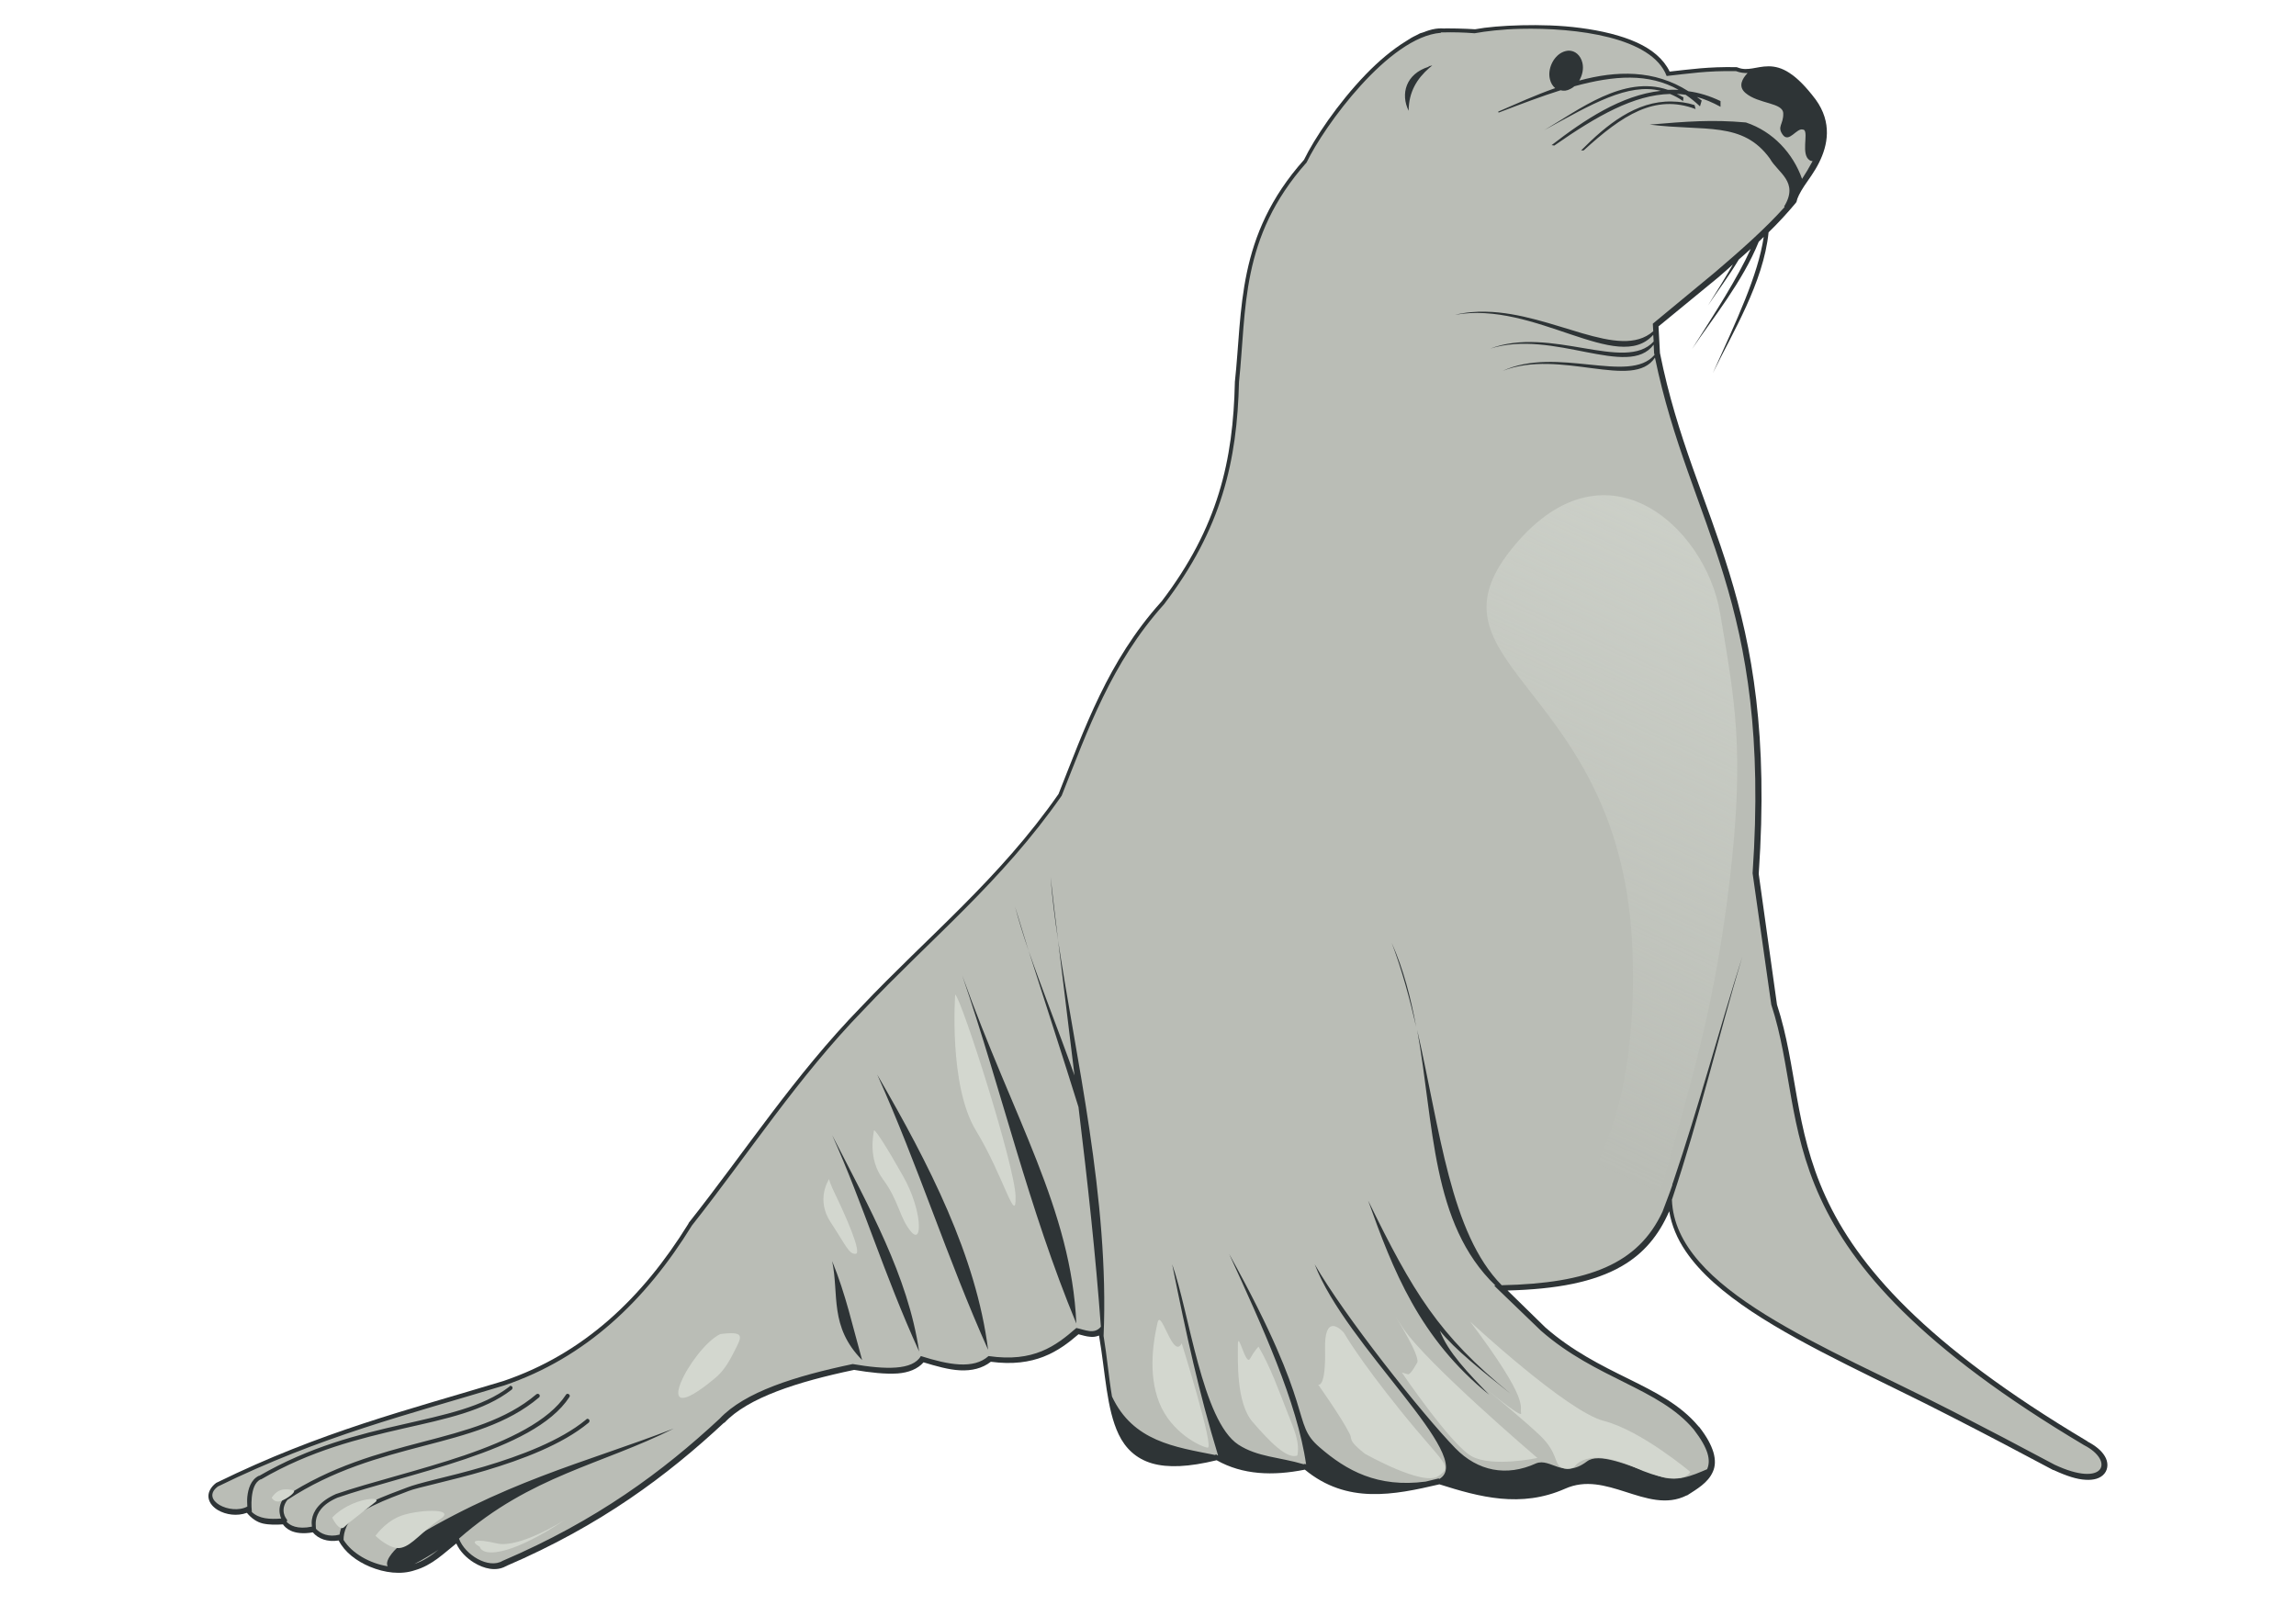 <?xml version="1.0" encoding="UTF-8" standalone="no"?>
<svg
   xmlns:dc="http://purl.org/dc/elements/1.1/"
   xmlns:cc="http://creativecommons.org/ns#"
   xmlns:rdf="http://www.w3.org/1999/02/22-rdf-syntax-ns#"
   xmlns:svg="http://www.w3.org/2000/svg"
   xmlns="http://www.w3.org/2000/svg"
   xmlns:sodipodi="http://sodipodi.sourceforge.net/DTD/sodipodi-0.dtd"
   xmlns:inkscape="http://www.inkscape.org/namespaces/inkscape"
   id="svg2562"
   viewBox="0 0 472.441 332.598"
   version="1.0"
   sodipodi:docname="seal.svg"
   width="125mm"
   height="88mm"
   inkscape:version="1.0.2-2 (e86c870879, 2021-01-15)">
  <sodipodi:namedview
     pagecolor="#ffffff"
     bordercolor="#666666"
     borderopacity="1"
     objecttolerance="10"
     gridtolerance="10"
     guidetolerance="10"
     inkscape:pageopacity="0"
     inkscape:pageshadow="2"
     inkscape:window-width="1920"
     inkscape:window-height="1017"
     id="namedview17"
     showgrid="false"
     units="mm"
     inkscape:zoom="2.2542403"
     inkscape:cx="257.63951"
     inkscape:cy="171.48348"
     inkscape:window-x="-8"
     inkscape:window-y="-8"
     inkscape:window-maximized="1"
     inkscape:current-layer="svg2562" />
  <defs
     id="defs2564">
    <linearGradient
       id="linearGradient18779"
       x1="538.76"
       gradientUnits="userSpaceOnUse"
       y1="246.76"
       gradientTransform="matrix(0.286,0,0,0.286,55.073,298.22)"
       x2="448.12"
       y2="445.83">
      <stop
         id="stop11621"
         stop-color="#d3d7cf"
         offset="0" />
      <stop
         id="stop11623"
         stop-color="#d3d7cf"
         stop-opacity="0"
         offset="1" />
    </linearGradient>
    <filter
       id="filter12604">
      <feGaussianBlur
         id="feGaussianBlur12606"
         stdDeviation="1.212" />
    </filter>
  </defs>
  <g
     id="layer1"
     transform="matrix(3.496,0,0,3.496,-820.775,-828.32)">
    <g
       id="g18767"
       transform="matrix(0.839,0,0,0.839,174.4,-51.923)"
       fill-rule="evenodd">
      <path
         id="path18657"
         d="m 178.69,346.06 c -1.3,0.03 -2.44,0.13 -3.25,0.28 -0.2,-0.01 -0.38,-0.02 -0.56,-0.03 -0.46,-0.02 -0.92,-0.03 -1.35,-0.03 -0.22,-0.01 -0.14,0.02 -0.44,0 -0.27,-0.01 -0.58,0.04 -0.87,0.13 -0.12,0.03 -0.23,0.08 -0.34,0.12 -0.1,0.04 -0.19,0.06 -0.29,0.09 -0.1,0.05 -0.21,0.11 -0.31,0.16 -0.1,0.05 -0.21,0.1 -0.31,0.16 -0.12,0.07 -0.26,0.16 -0.35,0.22 -0.97,0.59 -1.94,1.41 -2.84,2.34 -1.98,2.05 -3.62,4.52 -4.34,6 -4.77,5.36 -4.3,10.53 -4.85,15.59 v 0.03 c -0.12,5.45 -1.16,10.15 -5.15,15.38 -0.01,0.01 -0.03,0.02 -0.03,0.03 -3.74,4.16 -5.36,8.87 -7.19,13.47 -4.16,5.97 -9.19,10.01 -13.88,14.97 -4.64,4.77 -8.08,10.09 -12.06,15.12 -0.01,0.02 -0.02,0.05 -0.03,0.07 -3.23,5.22 -7.35,9.12 -12.97,11.03 -6.76,2.05 -12.781,3.54 -20.092,7.12 -0.019,0.01 -0.046,0.02 -0.063,0.03 -0.385,0.29 -0.599,0.69 -0.531,1.07 0.067,0.37 0.338,0.65 0.656,0.84 0.565,0.33 1.342,0.44 2.031,0.19 0.311,0.38 0.694,0.65 1.125,0.75 0.455,0.1 0.941,0.09 1.406,0.06 0.112,0.16 0.271,0.31 0.532,0.44 0.361,0.17 0.884,0.24 1.562,0.12 0.367,0.44 1.012,0.7 1.813,0.57 0.421,0.82 1.252,1.45 2.187,1.84 1.027,0.43 2.184,0.58 3.154,0.25 1.23,-0.35 2.07,-1.22 2.91,-1.88 0.25,0.55 0.71,1.02 1.25,1.35 0.69,0.42 1.53,0.63 2.22,0.25 0,-0.01 0.02,0 0.03,0 0.01,-0.01 0.02,-0.03 0.03,-0.03 6.61,-2.84 11.27,-6.33 15.25,-10.04 0.01,0 0.03,0.01 0.03,0 1.65,-1.76 5.1,-2.87 9.1,-3.71 1.13,0.19 2.2,0.31 3.06,0.25 0.76,-0.06 1.4,-0.31 1.81,-0.78 0.89,0.27 1.76,0.52 2.56,0.56 0.81,0.04 1.56,-0.13 2.16,-0.6 3.07,0.41 4.75,-0.72 6.15,-1.93 0.25,0.06 0.53,0.16 0.85,0.18 0.19,0.02 0.39,-0.01 0.59,-0.09 0.45,2.61 0.52,5.15 1.38,6.94 0.46,0.96 1.21,1.7 2.34,2.03 1.11,0.32 2.56,0.26 4.53,-0.22 1.83,1.03 3.94,1.11 6.19,0.66 1.46,1.21 3.04,1.67 4.62,1.71 1.6,0.05 3.23,-0.31 4.82,-0.68 2.81,0.89 5.71,1.68 8.81,0.31 1.45,-0.65 2.84,-0.23 4.25,0.22 1.41,0.45 2.88,0.96 4.28,0.25 0.01,-0.01 0.02,0.01 0.03,0 0.68,-0.44 1.47,-0.88 1.81,-1.66 0.18,-0.39 0.19,-0.85 0.04,-1.37 -0.16,-0.52 -0.46,-1.09 -1,-1.78 -0.01,-0.01 -0.03,-0.03 -0.04,-0.03 -1.28,-1.54 -3.04,-2.41 -4.93,-3.35 -1.89,-0.93 -3.92,-1.94 -5.81,-3.59 l -2.66,-2.6 c 3.42,-0.09 6.07,-0.58 8.03,-1.72 1.52,-0.88 2.57,-2.14 3.31,-3.84 0.17,1 0.56,1.93 1.16,2.81 1.05,1.55 2.67,2.92 4.62,4.22 3.92,2.6 9.19,4.9 14,7.38 2.54,1.3 4.74,2.46 7.16,3.75 0.01,0 0.03,-0.01 0.03,0 0.91,0.42 1.63,0.65 2.22,0.68 0.59,0.04 1.06,-0.09 1.34,-0.43 0.28,-0.34 0.27,-0.83 0.03,-1.22 -0.23,-0.39 -0.64,-0.73 -1.21,-1.03 l -0.03,-0.03 c -11.4,-6.79 -16.12,-12.29 -18.35,-17.16 -2.22,-4.85 -1.99,-9.13 -3.41,-13.47 l -1.28,-9.16 v -0.03 c 0.67,-9.72 -0.46,-15.87 -2.06,-21.09 -1.6,-5.21 -3.67,-9.45 -4.87,-15.44 l -0.1,-1.87 4.19,-3.44 c 0.36,-0.3 0.68,-0.6 1.03,-0.91 -0.51,0.89 -1.1,1.85 -1.75,2.88 0.64,-0.96 1.46,-2.05 2.16,-3.22 0.28,-0.25 0.57,-0.5 0.84,-0.75 -0.96,2.11 -2.45,4.4 -4.12,7.03 1.46,-2.17 3.55,-4.73 4.68,-7.53 0.12,-0.11 0.23,-0.23 0.35,-0.34 -0.41,2.73 -1.89,5.82 -3.57,9.56 1.37,-2.82 3.55,-6.34 3.91,-9.88 0.69,-0.67 1.32,-1.36 1.88,-2.03 0.04,-0.05 0.08,-0.09 0.09,-0.15 0.03,-0.2 0.22,-0.6 0.53,-1.07 0.31,-0.46 0.72,-1 1.03,-1.62 0.63,-1.24 0.94,-2.83 -0.22,-4.44 -0.7,-0.93 -1.3,-1.52 -1.84,-1.87 -0.54,-0.36 -1.03,-0.47 -1.47,-0.47 -0.44,0 -0.82,0.1 -1.15,0.15 -0.34,0.05 -0.64,0.08 -1,-0.06 -0.04,-0.01 -0.06,-0.03 -0.1,-0.03 -1.97,-0.04 -3.3,0.16 -4.69,0.31 -0.43,-0.89 -1.24,-1.55 -2.28,-2.03 -1.14,-0.52 -2.53,-0.84 -3.97,-1.03 -1.41,-0.19 -2.86,-0.22 -4.15,-0.19 z"
         fill="#2e3436" />
      <path
         id="path18659"
         fill="#babdb6"
         d="m 178.62,346.31 c -1.3,0.03 -2.44,0.17 -3.21,0.31 -0.78,-0.06 -1.52,-0.08 -2.22,-0.06 h -0.13 c -0.01,0.01 -0.02,0.03 -0.03,0.03 -3.63,0.28 -8.17,6.52 -9.41,9.1 -4.68,5.27 -4.2,10.29 -4.74,15.4 -0.13,5.5 -1.2,10.29 -5.26,15.6 -3.7,4.12 -5.34,8.8 -7.18,13.43 -4.2,6.03 -9.24,10.09 -13.91,15.04 -4.61,4.74 -8.04,10.07 -12.03,15.12 -3.25,5.27 -7.45,9.28 -13.16,11.22 -6.77,2.06 -12.813,3.53 -20.09,7.09 -1.284,0.95 0.888,2.04 2.062,1.41 -0.007,-0.19 -0.027,-0.43 0,-0.69 0.059,-0.55 0.249,-1.2 0.813,-1.47 0.004,0 0.028,0.01 0.031,0 3.521,-2.04 6.962,-2.9 10.004,-3.59 3.04,-0.7 5.67,-1.23 7.53,-2.66 0.02,-0.01 0.03,-0.05 0.06,-0.06 0.07,-0.01 0.13,0.03 0.16,0.09 0.02,0.07 -0.01,0.15 -0.07,0.19 -1.93,1.49 -4.58,2.03 -7.62,2.72 -3.04,0.7 -6.455,1.53 -9.939,3.56 H 90.25 c -0.427,0.2 -0.57,0.74 -0.625,1.25 -0.054,0.52 0,0.97 0,0.97 0.003,0.02 0.007,0.05 0,0.07 0.523,0.49 1.263,0.52 2.063,0.46 -0.04,-0.08 -0.069,-0.18 -0.094,-0.31 -0.063,-0.31 -0.031,-0.75 0.312,-1.19 0.01,-0.01 0.018,-0.02 0.032,-0.03 3.25,-2.14 6.595,-3.04 9.652,-3.84 3.06,-0.8 5.86,-1.53 8,-3.35 0.02,-0.01 0.05,-0.02 0.07,-0.03 h 0.03 c 0.04,0.01 0.1,0.02 0.12,0.07 0.03,0.06 0.02,0.14 -0.03,0.18 -2.21,1.88 -5.06,2.61 -8.12,3.41 -3.056,0.8 -6.338,1.68 -9.535,3.78 -0.28,0.37 -0.3,0.69 -0.25,0.94 0.05,0.25 0.187,0.4 0.187,0.41 0.044,0.03 0.051,0.1 0.032,0.15 -0.003,0.01 -0.028,0.03 -0.032,0.03 0.229,0.26 0.749,0.56 1.782,0.35 -0.019,-0.15 -0.028,-0.32 0,-0.5 0.086,-0.58 0.518,-1.27 1.687,-1.79 2.445,-0.84 5.879,-1.65 8.999,-2.71 3.12,-1.07 5.93,-2.41 7.13,-4.25 0.02,-0.04 0.05,-0.06 0.09,-0.07 0.06,-0.01 0.12,0.02 0.16,0.07 0.03,0.05 0.03,0.1 0,0.15 -1.27,1.96 -4.14,3.28 -7.29,4.35 -3.13,1.06 -6.577,1.88 -8.995,2.72 -1.105,0.48 -1.427,1.1 -1.5,1.59 -0.031,0.21 -0.009,0.4 0,0.59 0.317,0.35 0.896,0.61 1.656,0.41 0.033,-0.22 0.107,-0.47 0.219,-0.72 0.275,-0.62 1.104,-1.13 2,-1.56 0.896,-0.44 1.891,-0.78 2.53,-1.03 0.35,-0.14 1.04,-0.33 2,-0.57 0.96,-0.23 2.14,-0.53 3.41,-0.9 2.52,-0.75 5.34,-1.81 7.12,-3.28 0.03,-0.03 0.06,-0.06 0.1,-0.07 0.06,0 0.13,0.04 0.15,0.1 0.02,0.06 -0.01,0.15 -0.06,0.18 -1.84,1.53 -4.68,2.59 -7.22,3.35 -1.27,0.38 -2.48,0.67 -3.44,0.91 -0.95,0.23 -1.67,0.41 -1.97,0.53 -0.642,0.25 -1.617,0.6 -2.495,1.03 -0.878,0.43 -1.636,0.97 -1.844,1.44 -0.167,0.37 -0.22,0.68 -0.219,0.96 0.593,0.95 1.844,1.65 3.094,1.85 -0.27,-0.49 0.792,-1.42 0.688,-1.31 7.386,-4.65 13.096,-5.92 19.376,-8.35 -5.03,2.53 -10.03,3.3 -15.06,7.72 0.42,1.15 2.08,2.15 3.06,1.56 6.59,-2.82 11.24,-6.27 15.22,-9.97 1.77,-1.89 5.3,-2.99 9.34,-3.84 2.32,0.4 4.21,0.44 4.78,-0.56 1.93,0.61 3.69,0.95 4.75,0 3.17,0.46 4.71,-0.71 6.16,-1.97 0.6,0.12 1.26,0.48 1.72,-0.09 -0.37,-5.03 -0.92,-10.05 -1.57,-15.41 -1.07,-3.44 -2.24,-7.03 -3.5,-10.97 -0.37,-1.08 -0.7,-2.15 -0.96,-3.12 0.33,1.06 0.64,2.11 0.96,3.12 0.93,2.67 2.11,5.62 3.22,8.75 -0.37,-3.02 -0.75,-6.15 -1.15,-9.47 -0.24,-1.56 -0.42,-3.08 -0.53,-4.47 0.17,1.53 0.35,3.02 0.53,4.47 1.19,8.03 3.61,18.13 3.19,27.75 0.25,1.51 0.37,2.97 0.59,4.25 1.48,3.15 4.41,3.54 7.22,4.1 0.03,-0.01 0.06,-0.03 0.09,-0.04 0.04,0.03 0.06,0.05 0.1,0.07 h 0.03 c -1.35,-4.44 -2.21,-8.4 -3.22,-13.41 1.19,3.31 2.1,10.99 4.65,12.66 1.34,0.87 2.89,0.87 4.57,1.37 0.04,-0.01 0.07,-0.02 0.12,-0.03 l 0.06,0.06 c -0.62,-4.37 -3.11,-9.77 -5.4,-14.78 6.21,11.19 4.3,11.8 6.34,13.56 1.89,1.64 4.07,2.85 7.44,2.41 0.3,-0.07 0.61,-0.15 0.91,-0.22 0.02,0.01 0.03,0.02 0.06,0.03 2.6,-1.51 -6.57,-9.32 -8.75,-15.06 2.08,3.63 7.49,10.45 9.87,12.91 1.57,1.61 3.59,2.01 5.66,1.06 1.03,-0.41 1.89,1.13 3.56,-0.13 0.83,-0.64 2.72,0.19 5,1 1.26,0.49 2.37,0 3.44,-0.46 0.27,-0.63 0.1,-1.44 -0.94,-2.79 -2.44,-2.91 -6.84,-3.53 -10.72,-6.93 l -3.28,-3.16 h 0.1 c -4.53,-4.34 -4.3,-11.31 -5.5,-17.94 1.62,7.07 2.33,14.26 5.93,17.91 6.12,-0.13 9.58,-1.5 11.28,-5.16 0.23,-0.63 0.48,-1.24 0.69,-1.87 0.01,-0.02 0,-0.05 0,-0.06 0.02,-0.06 0.05,-0.11 0.06,-0.16 1.79,-5.27 3.18,-10.55 4.85,-15.81 -1.72,5.73 -2.96,11.15 -4.94,17.06 0.23,6.34 10.73,10.24 19.69,14.84 2.54,1.31 4.74,2.46 7.15,3.75 3.52,1.66 4.24,-0.26 2.07,-1.37 -22.9,-13.62 -19.12,-22.34 -21.94,-30.91 l -1.31,-9.22 c 1.32,-19.22 -4.39,-24.31 -6.85,-36.18 -1.52,2.33 -6.65,-0.65 -10.68,0.93 3.82,-1.76 8.86,0.96 10.65,-1.12 -0.01,-0.05 -0.02,-0.08 -0.03,-0.13 l -0.03,-0.59 c -1.78,2.42 -7.04,-1.12 -11.47,0.28 4.24,-1.62 9.45,1.7 11.47,-0.5 l -0.03,-0.47 c -2.47,2.81 -8.32,-2.42 -13.91,-1.4 0.73,-0.18 1.46,-0.24 2.19,-0.22 4.7,0.1 9.34,3.47 11.72,1.37 l -0.03,-0.53 4.34,-3.59 c 1.81,-1.54 3.55,-3.08 4.91,-4.6 l -0.04,-0.03 c 1.07,-1.74 -0.44,-2.36 -1,-3.37 -1.92,-2.64 -4.54,-1.89 -8.43,-2.38 2.61,-0.22 4.35,-0.36 6.75,-0.15 1.92,0.64 3.31,2.18 3.94,3.96 0.25,-0.38 0.5,-0.8 0.74,-1.25 -0.07,0 -0.14,-0.01 -0.21,-0.06 -0.62,-0.4 -0.09,-1.84 -0.38,-2.12 -0.02,-0.02 -0.07,-0.03 -0.09,-0.03 -0.44,-0.14 -0.97,0.96 -1.41,0.37 -0.43,-0.59 0.05,-0.72 0.03,-1.5 -0.01,-0.78 -1.73,-0.65 -2.65,-1.44 -0.55,-0.47 -0.21,-1.02 0.15,-1.4 -0.25,0.01 -0.52,-0.02 -0.81,-0.13 -2.05,-0.04 -3.38,0.18 -4.87,0.34 -1.03,-2.73 -6.34,-3.4 -10.26,-3.31 z m 3.38,1.53 c 0.45,-0.01 0.84,0.32 0.97,0.85 0.1,0.42 0,0.87 -0.22,1.25 2.6,-0.7 5.26,-0.78 7.66,0.75 0.74,0.1 1.48,0.32 2.25,0.69 v 0.4 c -0.57,-0.31 -1.11,-0.54 -1.66,-0.69 0.11,0.09 0.23,0.16 0.34,0.25 l -0.12,0.41 c -0.33,-0.31 -0.66,-0.58 -1,-0.81 -0.21,-0.03 -0.42,-0.06 -0.63,-0.06 0.16,0.07 0.32,0.15 0.47,0.24 l -0.03,0.26 c -0.3,-0.22 -0.6,-0.37 -0.91,-0.5 -2.53,0.06 -5.12,1.53 -8.12,3.62 -0.06,-0.02 -0.13,-0.01 -0.19,-0.03 2.28,-1.76 4.87,-3.5 7.66,-3.81 -2.3,-0.57 -4.82,0.92 -8.16,2.75 2.39,-1.4 5.55,-3.88 8.66,-2.82 0.24,-0.01 0.5,-0.01 0.75,0 -2.1,-1.18 -4.5,-1.02 -7.31,-0.25 -0.09,0.08 -0.19,0.14 -0.29,0.19 -0.24,0.13 -0.46,0.15 -0.68,0.09 -1.34,0.42 -2.81,0.98 -4.35,1.57 -0.01,-0.02 -0.01,-0.05 -0.03,-0.07 1.27,-0.55 2.59,-1.15 4,-1.65 -0.17,-0.14 -0.31,-0.36 -0.37,-0.63 -0.17,-0.7 0.22,-1.55 0.84,-1.87 0.16,-0.08 0.32,-0.12 0.47,-0.13 z m -9.78,1.04 v 0.06 c 0.07,-0.02 0.14,-0.05 0.22,-0.06 -0.08,0.06 -0.15,0.12 -0.22,0.18 -0.84,0.74 -1.43,1.65 -1.44,3 -0.58,-1.18 -0.2,-2.59 1.41,-3.09 0.01,-0.03 0.01,-0.07 0.03,-0.09 z m 17.03,2.53 c 0.52,0.01 1.04,0.07 1.59,0.25 l 0.07,0.28 c -2.86,-1.08 -5.14,0.43 -7.85,2.9 -0.06,0 -0.12,0.01 -0.18,0 1.77,-1.78 3.84,-3.49 6.37,-3.43 z m -19.66,59.03 c 0.84,1.88 1.34,3.88 1.72,5.9 -0.46,-2 -1,-4.01 -1.72,-5.9 z m -30.12,2.31 c 3.61,10.07 7.64,16.4 8,24.41 -3.37,-8.14 -5.22,-16.27 -8,-24.41 z m -5.97,6.94 c 3.65,6.31 6.93,12.69 7.78,19.31 -2.87,-6.4 -4.9,-12.91 -7.78,-19.31 z m -3.16,4.25 c 2.56,5.01 5.32,9.87 6.1,15.18 -2.52,-5.55 -3.88,-10.23 -6.1,-15.18 z m 37.6,4.59 c 3.13,6.41 4.95,9.45 9.97,13.53 -1.95,-1.55 -3.89,-3.08 -4.94,-4.4 0.56,1.5 2.01,3 3.47,4.5 -4.9,-3.95 -6.77,-8.78 -8.5,-13.63 z m -37.6,4.25 c 0.96,2.35 1.44,4.59 2.1,6.94 -2.31,-2.35 -1.61,-4.59 -2.1,-6.94 z m -27.62,20.25 c -0.51,0.34 -1.12,0.71 -1.69,1 0.63,-0.21 1.18,-0.58 1.69,-1 z m -3.064,1.22 c 0.127,0.01 0.252,0.01 0.374,0 -0.123,0.01 -0.246,0.01 -0.374,0 z" />
      <path
         id="path18661"
         filter="url(#filter12604)"
         transform="matrix(0.286,0,0,0.286,59.912,250.31)"
         fill="#d3d7cf"
         d="m 276.43,572.58 c 0,0 -1.65,22.3 5.09,33.38 6.74,11.08 9.87,23.67 9.72,16.19 -0.15,-7.49 -13.17,-48.22 -14.81,-49.57 z m -19.88,33.35 c -0.02,-0.01 -0.05,0 -0.06,0.03 0,0.6 -1.64,6.76 2.25,12 3.89,5.24 4.06,9.58 6.91,12.87 2.84,3.3 2.67,-5.39 -1.97,-13.62 -4.35,-7.72 -6.72,-11.25 -7.13,-11.28 z m -11.03,11.87 v 0.06 c 0.01,-0.01 0.03,-0.06 0.03,-0.06 0,0.01 -0.03,-0.02 -0.03,0 z m 0,0.06 c -0.22,0.33 -3.27,5.07 0.34,10.57 3.75,5.69 4.51,7.93 6.16,7.78 1.65,-0.15 -2.72,-9.86 -4.97,-14.5 -1.32,-2.74 -1.53,-3.6 -1.53,-3.85 z m 138.94,33.79 c 0.36,0.56 5.82,9.25 5.34,11.15 0,0 -1.67,3.18 -2.31,2.97 -0.64,-0.21 -1.5,-0.44 -1.5,-0.44 0,0 12.07,17.81 17.16,20.57 5.08,2.75 16.09,0.4 16.09,0.4 0,0 -27.31,-23.28 -33.03,-31.97 -1.43,-2.17 -1.87,-2.87 -1.75,-2.68 z m -57.97,0.78 c -0.17,0 -0.3,0.17 -0.41,0.62 -0.84,3.6 -2.56,12.28 0.41,19.69 2.96,7.41 10.18,10.82 11.87,11.03 1.7,0.21 -6.37,-25.62 -6.37,-25.62 -1.85,3.7 -4.34,-5.72 -5.5,-5.72 z m 76.25,0.4 c 14.82,19.7 12.08,20.78 12.5,22.47 0.32,1.27 -5.8,-3.64 -8.88,-6.19 2.37,1.96 9.73,8.07 13.54,11.69 4.44,4.24 3.37,7 5.28,7.85 1.9,0.84 3.18,-0.22 3.18,-0.22 0,0 2.96,-5.08 14.82,0.22 11.86,5.29 13.56,1.06 13.56,1.06 0,0 -12.08,-10.17 -21.19,-12.5 -9.1,-2.33 -32.81,-24.38 -32.81,-24.38 z m -33.78,1.1 c -1.02,0.11 -1.91,1.42 -1.81,5.68 0.21,9.75 -1.69,8.69 -1.69,8.69 0,0 5.72,8.06 7.62,11.88 0.99,1.53 -0.68,1.52 3.82,5.06 0,0 14.18,8.07 18,5.53 3.81,-2.54 1.49,-2.78 -9.1,-15.91 -10.59,-13.13 -14,-19.25 -14,-19.25 0,0 -1.53,-1.83 -2.84,-1.68 z m -148.19,1.78 c -0.56,0.02 -1.2,0.1 -1.97,0.19 -7.02,3.37 -18.38,24.99 -1.5,11 2.37,-1.83 3.84,-4.55 5.03,-6.91 1.6,-3.17 2.37,-4.47 -1.56,-4.28 z m 125.19,1.9 c -0.12,-0.03 -0.19,0.23 -0.19,0.94 0,3.81 -0.43,14.22 3.59,18.88 4.03,4.66 8.46,9.31 11,8.25 0.67,-3.26 -0.94,-6.74 -2.31,-10.22 -2.27,-5.78 -4.32,-11.57 -7.22,-16.47 -0.21,0.21 -1.03,1.06 -2.09,2.97 -0.86,1.55 -2.28,-4.19 -2.78,-4.35 z m -233.91,36.38 c -1.07,0.05 -2.22,0.47 -3.28,2.06 0,0 0.64,1.27 2.13,0.85 1.48,-0.43 4.45,-2.54 2.96,-2.75 -0.55,-0.08 -1.17,-0.19 -1.81,-0.16 z m 20.88,2.37 c -2.24,0.19 -6.4,1.52 -9.32,4.57 0,0 1.7,3.58 2.97,2.31 0.31,-0.31 0.83,-0.75 1.44,-1.25 l 0.03,-0.03 c 0.02,-0.02 0.04,-0.05 0.06,-0.06 0.32,-0.27 0.64,-0.53 1,-0.79 1.78,-1.42 3.91,-3.07 5.1,-4 0.71,-0.55 0.06,-0.86 -1.28,-0.75 z m 15.15,2.91 c -2.62,0 -6.25,0.59 -8.15,1.44 -3.81,1.69 -5.72,4.87 -5.72,4.65 0,0 3.59,3.61 6.34,2.97 2.76,-0.63 5.09,-4.03 9.53,-7 2.23,-1.48 0.62,-2.06 -2,-2.06 z m 32.5,2.28 c 0,0 -11.02,6.99 -16.53,5.72 -5.5,-1.27 -6.76,-0.64 -4.22,0.84 0,0 0.43,2.57 6.78,0.66 6.36,-1.91 13.97,-7.22 13.97,-7.22 z" />
      <path
         id="path18663"
         fill="url(#linearGradient18779)"
         d="m 177.93,432.18 c 0,0 9.24,-2.74 8.55,-21.22 -0.68,-18.48 -15.05,-19.85 -8.55,-28.06 6.5,-8.21 13.69,-1.71 14.71,4.45 1.03,6.16 1.71,9.58 0.69,18.48 -1.03,8.9 -2.74,14.37 -4.45,20.53 -1.71,6.16 -3.42,6.5 -6.16,7.19 -2.74,0.68 -5.48,-0.69 -4.79,-1.37 z"
         style="fill:url(#linearGradient18779)" />
    </g>
  </g>
</svg>
